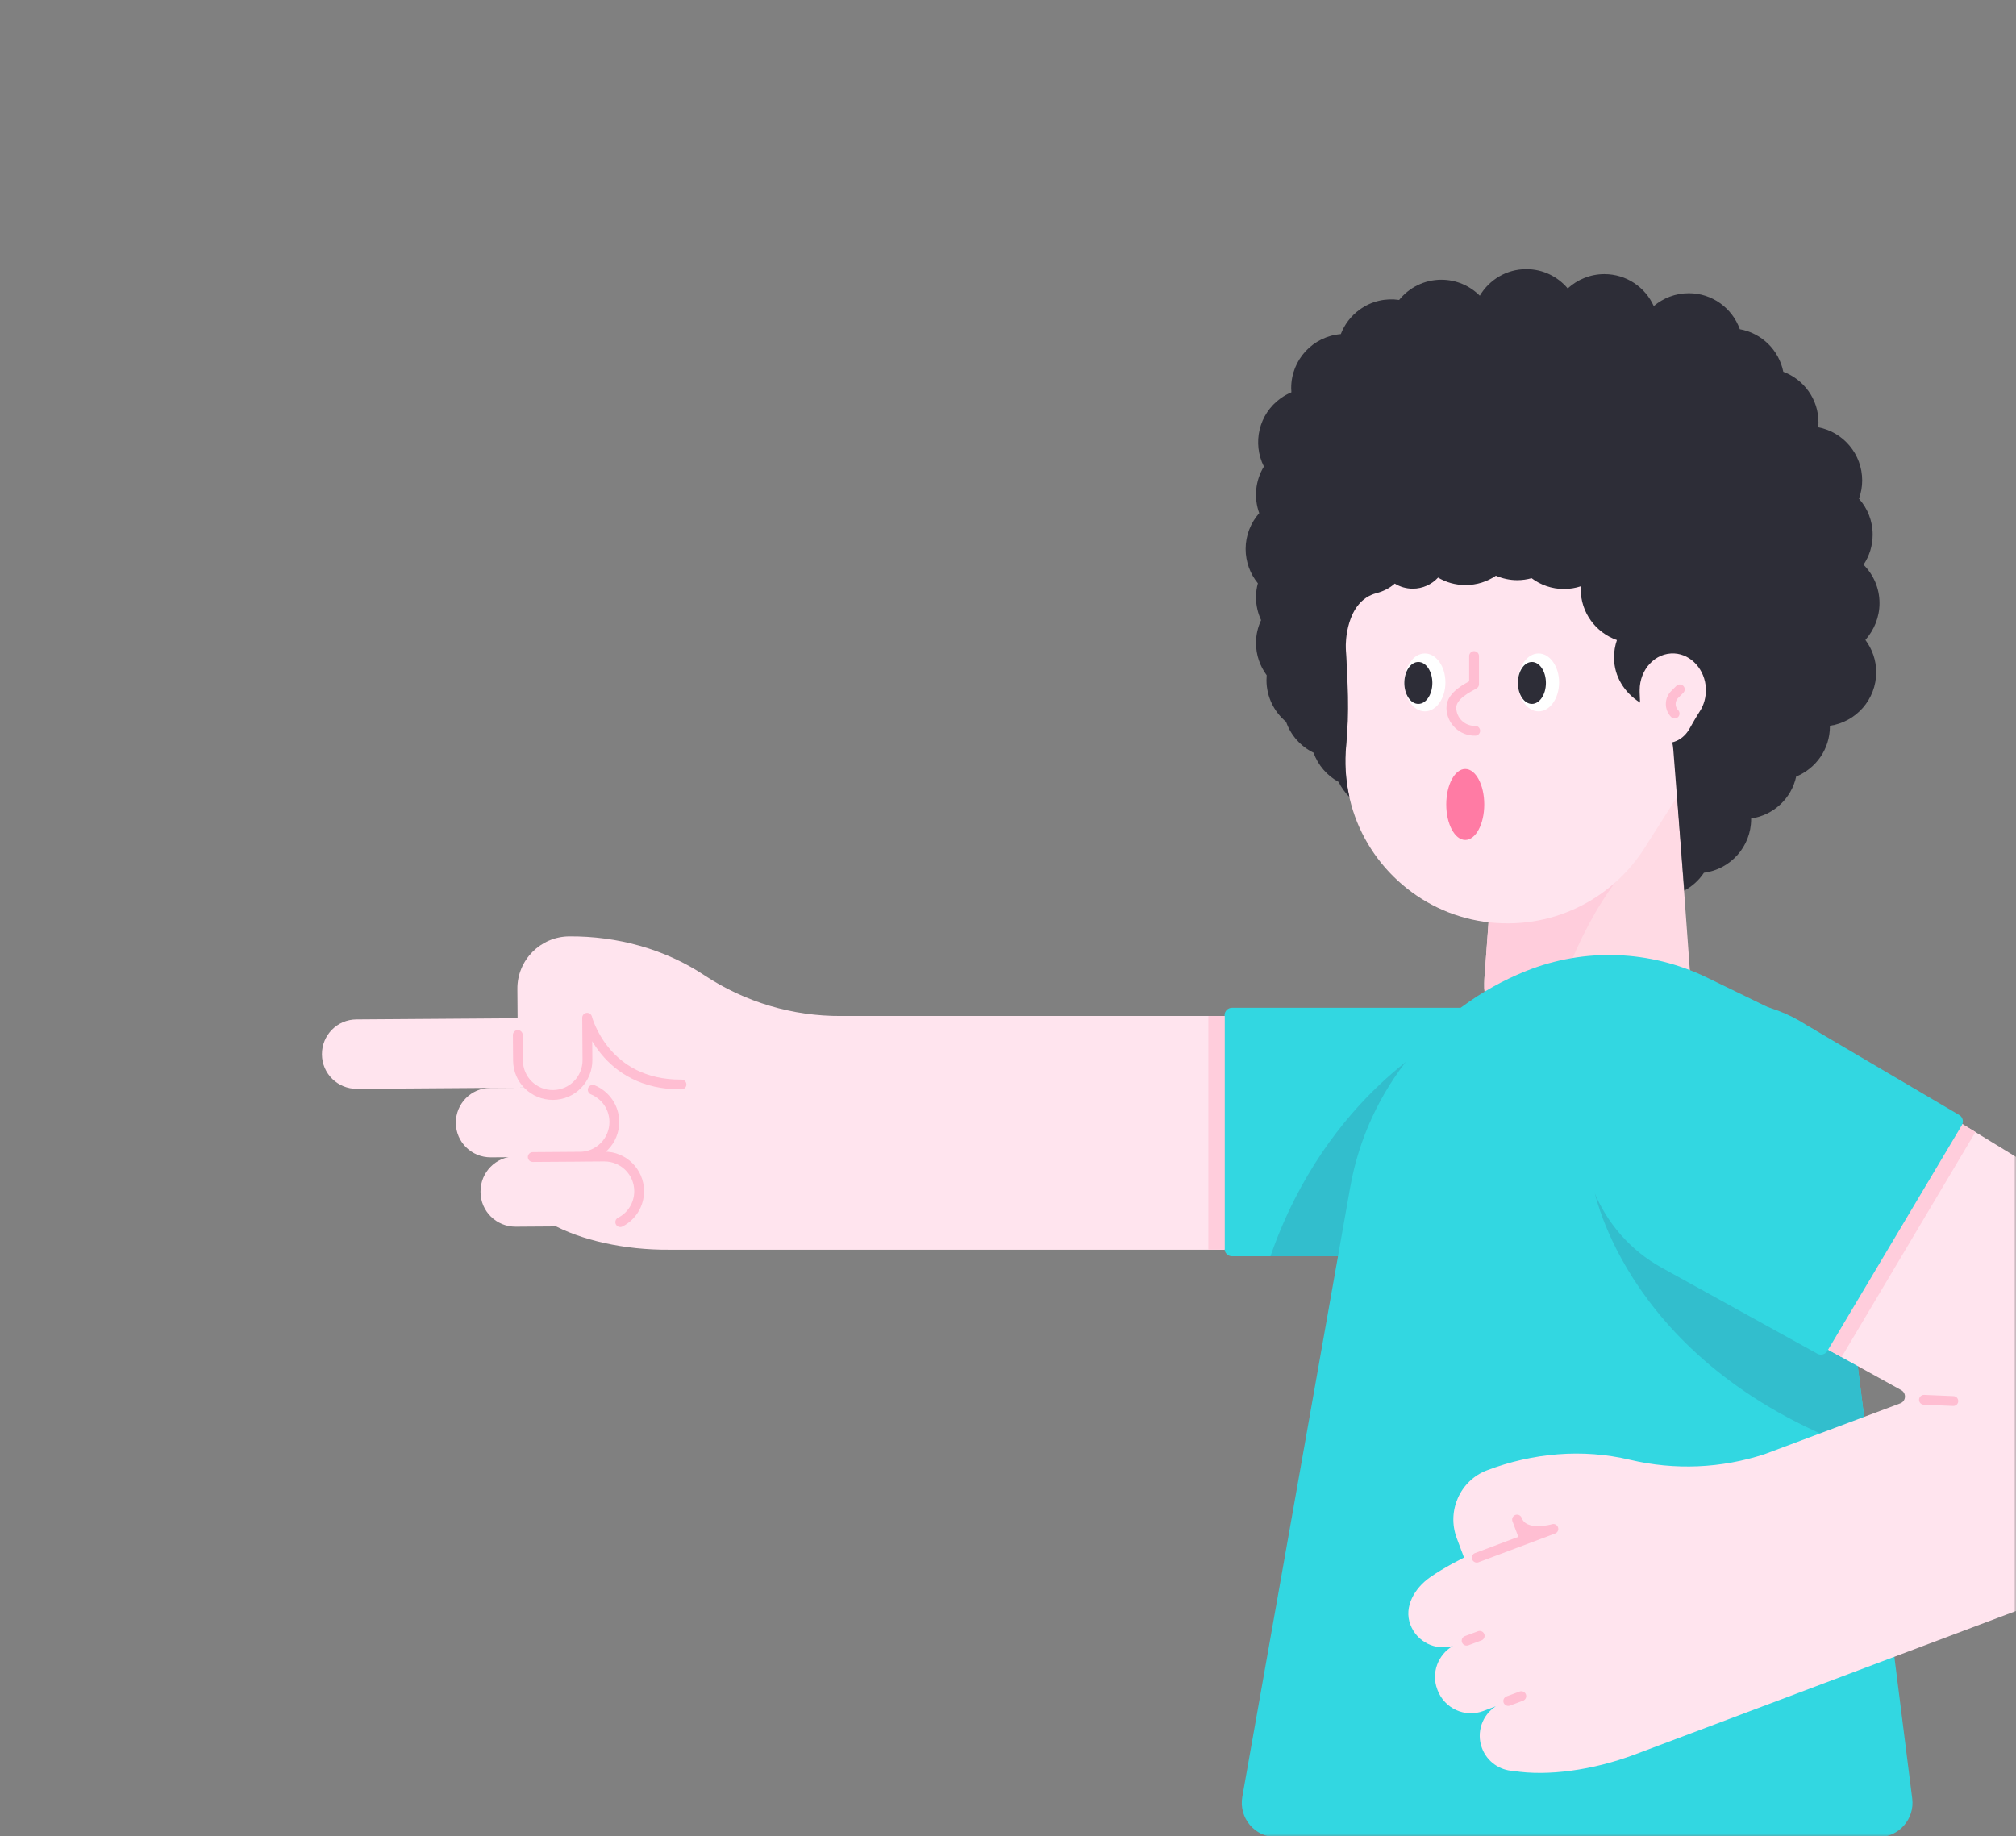 <svg width="382" height="348" viewBox="0 0 382 348" fill="none" xmlns="http://www.w3.org/2000/svg">
<rect x="0" y="0" width="382" height="348" fill="#808080" stroke="none"/>
<mask id="mask0" mask-type="alpha" maskUnits="userSpaceOnUse" x="0" y="0" width="382" height="348">
<path d="M382 324C382 337.255 371.255 348 358 348L24 348C10.745 348 2.95782e-05 337.255 2.84194e-05 324L2.19259e-06 24C1.03382e-06 10.745 10.745 1.93855e-06 24 7.79773e-07L358 -2.84194e-05C371.255 -2.95782e-05 382 10.745 382 24L382 324Z" fill="#32BECD"/>
</mask>
<g mask="url(#mask0)">
<path d="M317.275 143.696H284.331L281.362 184.232C280.004 195.856 289.091 197.607 300.794 197.607C312.496 197.607 321.583 195.856 320.226 184.232L317.275 143.696Z" fill="#FFDAE4"/>
<path d="M309.743 163.324C303.508 168.26 295.11 184.88 293.261 197.212C286.436 196.386 281.617 193.888 281.243 187.24C281.263 185.981 281.283 184.959 281.342 184.428C281.342 184.349 281.362 184.29 281.362 184.211L282.817 164.287L309.743 163.324Z" fill="#FFCDDC"/>
<path d="M254.908 120.585C254.908 99.068 272.865 81.741 294.618 82.783C313.912 83.707 329.706 99.599 330.551 118.913C330.945 127.784 328.25 135.985 323.491 142.613C319.262 148.474 315.486 154.631 311.611 160.708C305.416 170.463 293.89 176.482 281.126 174.653C268.794 172.883 258.586 163.501 255.754 151.366C254.928 147.865 254.751 144.462 255.065 141.217C255.675 135.08 255.341 128.905 254.987 122.749C254.928 122.04 254.908 121.313 254.908 120.585Z" fill="#FFE4EE"/>
<path d="M291.53 134.805C293.68 134.805 295.424 132.348 295.424 129.318C295.424 126.287 293.68 123.83 291.53 123.83C289.379 123.83 287.635 126.287 287.635 129.318C287.635 132.348 289.379 134.805 291.53 134.805Z" fill="white"/>
<path d="M290.271 133.39C291.738 133.39 292.927 131.611 292.927 129.417C292.927 127.223 291.738 125.444 290.271 125.444C288.805 125.444 287.616 127.223 287.616 129.417C287.616 131.611 288.805 133.39 290.271 133.39Z" fill="#2D2D37"/>
<path d="M269.993 134.805C272.144 134.805 273.887 132.348 273.887 129.318C273.887 126.287 272.144 123.83 269.993 123.83C267.842 123.83 266.099 126.287 266.099 129.318C266.099 132.348 267.842 134.805 269.993 134.805Z" fill="white"/>
<path d="M268.754 133.39C270.22 133.39 271.409 131.611 271.409 129.417C271.409 127.223 270.22 125.444 268.754 125.444C267.287 125.444 266.099 127.223 266.099 129.417C266.099 131.611 267.287 133.39 268.754 133.39Z" fill="#2D2D37"/>
<path d="M356.14 114.292C356.14 111.44 354.98 108.883 353.111 107.015C354.213 105.382 354.842 103.415 354.842 101.311C354.842 98.695 353.858 96.315 352.246 94.506C352.639 93.424 352.855 92.264 352.855 91.044C352.855 86.049 349.276 81.879 344.536 80.974C344.555 80.679 344.575 80.364 344.575 80.05C344.575 75.644 341.802 71.907 337.908 70.452C337.082 66.341 333.817 63.135 329.667 62.388C328.251 58.415 324.455 55.563 320.01 55.563C317.473 55.563 315.152 56.487 313.362 58.002C311.749 54.422 308.169 51.944 304 51.944C301.325 51.944 298.886 52.986 297.057 54.658C295.169 52.416 292.356 51 289.209 51C285.453 51 282.188 53.026 280.398 56.035C278.53 54.167 275.953 53.006 273.121 53.006C269.876 53.006 267.004 54.501 265.116 56.841C262.579 56.468 259.884 57.038 257.642 58.671C255.951 59.89 254.751 61.523 254.062 63.312C248.791 63.745 244.661 68.151 244.661 73.54C244.661 73.815 244.681 74.071 244.7 74.346C243.992 74.641 243.304 75.015 242.655 75.487C238.505 78.476 237.266 83.983 239.488 88.409C237.876 91.044 237.541 94.309 238.603 97.24C237.01 99.049 236.027 101.429 236.027 104.025C236.027 106.484 236.892 108.765 238.348 110.535C238.112 111.381 237.994 112.266 237.994 113.191C237.994 114.744 238.348 116.2 238.957 117.518C238.348 118.835 237.994 120.291 237.994 121.845C237.994 124.146 238.761 126.25 240.019 127.961C240 128.276 239.98 128.571 239.98 128.886C239.98 132.072 241.436 134.904 243.697 136.792C244.582 139.349 246.471 141.454 248.89 142.634C249.755 145.014 251.447 146.98 253.649 148.18C254.161 149.242 254.869 150.206 255.695 151.032C254.948 147.669 254.77 144.384 255.085 141.237C255.695 135.101 255.361 128.925 255.007 122.769C254.967 122.12 254.948 113.958 260.809 112.404C262.107 112.069 263.326 111.46 264.29 110.594C265.273 111.204 266.453 111.558 267.693 111.558C269.581 111.558 271.292 110.752 272.491 109.454C274.006 110.358 275.776 110.87 277.684 110.87C279.828 110.87 281.814 110.221 283.447 109.1C284.686 109.631 286.062 109.945 287.498 109.945C288.442 109.945 289.347 109.808 290.213 109.572C291.924 110.85 294.028 111.617 296.329 111.617C297.45 111.617 298.532 111.44 299.535 111.106C299.535 111.283 299.516 111.44 299.516 111.617C299.516 116.101 302.387 119.897 306.38 121.294C306.026 122.336 305.829 123.438 305.829 124.598C305.829 124.854 305.849 125.129 305.868 125.385C306.124 128.807 308.287 131.797 311.297 133.449L311.592 133.606C314.719 135.298 316.784 138.464 317.06 142.024L319.144 168.773C320.639 167.966 321.937 166.806 322.862 165.39C327.897 164.741 331.811 160.433 331.811 155.221C331.811 155.182 331.811 155.143 331.811 155.103C336.059 154.494 339.461 151.288 340.346 147.157C344.103 145.623 346.739 141.945 346.739 137.658C346.739 137.618 346.739 137.579 346.739 137.54C351.695 136.812 355.511 132.564 355.511 127.391C355.511 125.09 354.744 122.985 353.465 121.274C355.117 119.386 356.14 116.967 356.14 114.292Z" fill="#2D2D37"/>
<path d="M310.687 130.794C310.687 126.841 313.657 123.635 317.276 123.831C320.482 124.008 323.097 126.939 323.235 130.479C323.294 132.112 322.861 133.626 322.055 134.845C321.347 135.927 320.737 137.048 320.088 138.169C319.065 139.959 317.158 141.08 315.033 140.746C312.988 140.431 311.297 138.7 310.825 136.458C310.687 135.809 310.647 135.18 310.706 134.59C310.805 133.469 310.746 132.328 310.687 131.187C310.687 131.069 310.687 130.932 310.687 130.794Z" fill="#FFE4EE"/>
<path d="M277.644 159.174C279.631 159.174 281.243 156.163 281.243 152.448C281.243 148.733 279.631 145.721 277.644 145.721C275.656 145.721 274.044 148.733 274.044 152.448C274.044 156.163 275.656 159.174 277.644 159.174Z" fill="#FF7BA4"/>
<path d="M318.298 130.637L317.315 131.62C316.332 132.604 316.332 134.216 317.315 135.219" stroke="#FFBED2" stroke-width="1.859" stroke-miterlimit="10" stroke-linecap="round" stroke-linejoin="round"/>
<path d="M279.531 138.484C277.092 138.543 275.067 136.615 275.008 134.177C274.949 131.738 278.371 130.223 279.315 129.653V124.323" stroke="#FFBED2" stroke-width="1.859" stroke-miterlimit="10" stroke-linecap="round" stroke-linejoin="round"/>
<path d="M98.035 187.4L98.134 200.971C98.153 204.609 101.123 207.54 104.762 207.501C104.821 207.501 104.86 207.501 104.919 207.501L110.603 214.031L104.408 231.889C110.013 235.036 118.412 236.885 126.731 236.826H232.054V192.533H159.4C150.195 192.592 141.168 189.917 133.477 184.823C125.925 179.808 116.936 177.389 107.869 177.448C102.402 177.487 97.996 181.952 98.035 187.4Z" fill="#FFE4EE"/>
<path d="M109.305 206.046L67.628 206.341C63.99 206.361 61.02 203.45 61 199.811C60.98 196.172 63.891 193.202 67.53 193.183L109.207 192.888C112.845 192.868 115.815 195.779 115.835 199.418C115.874 203.056 112.944 206.026 109.305 206.046Z" fill="#FFE4EE"/>
<path d="M114.517 232.342L97.72 232.46C94.062 232.479 91.073 229.549 91.053 225.891V225.812C91.033 222.154 93.964 219.164 97.622 219.144L114.419 219.026C118.077 219.007 121.066 221.937 121.086 225.596V225.674C121.125 229.333 118.175 232.322 114.517 232.342Z" fill="#FFE4EE"/>
<path d="M109.876 219.203L93 219.321C89.362 219.34 86.392 216.43 86.372 212.791C86.353 209.152 89.263 206.182 92.902 206.163L109.777 206.045C113.416 206.025 116.386 208.936 116.405 212.574C116.445 216.213 113.514 219.183 109.876 219.203Z" fill="#FFE4EE"/>
<path d="M112.315 206.517C114.695 207.5 116.386 209.821 116.406 212.574C116.426 216.213 113.515 219.183 109.876 219.203L100.947 219.262L114.479 219.163C118.117 219.143 121.087 222.054 121.107 225.693C121.126 228.27 119.671 230.512 117.527 231.593" stroke="#FFBED2" stroke-width="1.859" stroke-miterlimit="10" stroke-linecap="round" stroke-linejoin="round"/>
<path d="M129.131 205.514C114.498 205.612 111.253 192.867 111.253 192.867L111.311 200.872C111.331 204.511 108.42 207.48 104.782 207.5C101.143 207.52 98.173 204.609 98.154 200.97L98.114 196.132" stroke="#FFBED2" stroke-width="1.859" stroke-miterlimit="10" stroke-linecap="round" stroke-linejoin="round"/>
<path d="M280.359 238.065H233.45C232.664 238.065 232.034 237.436 232.034 236.649V192.396C232.034 191.609 232.664 190.979 233.45 190.979H280.359C293.359 190.979 303.902 201.522 303.902 214.522C303.902 227.523 293.359 238.065 280.359 238.065Z" fill="#32D7E1"/>
<path d="M240.728 238.065H261.517L274.144 196.093C274.164 196.093 251.447 207.166 240.728 238.065Z" fill="#32BECD"/>
<path d="M228.966 192.532V236.805H232.054V192.532H228.966Z" fill="#FFCDDC"/>
<path d="M344.005 195.248L323.413 185.237C312.694 180.025 300.263 179.573 289.19 183.998C271.725 191 259.098 206.518 255.833 225.045L235.398 340.497C234.69 344.49 237.758 348.148 241.81 348.148H355.885C359.799 348.148 362.828 344.706 362.336 340.832L344.005 195.248Z" fill="#32D7E1"/>
<path d="M351.715 256.512L301.994 225.181C301.994 225.181 308.071 259.364 354.075 275.276L351.715 256.512Z" fill="#32BECD"/>
<path d="M360.251 263.436C361.274 264.006 361.175 265.521 360.074 265.934L334.407 275.551C326.166 278.265 317.335 278.639 308.858 276.633C299.87 274.489 290.429 275.335 281.775 278.62C276.642 280.567 274.105 286.349 276.032 291.482L277.409 295.16C277.409 295.16 273.672 296.989 270.899 298.956C268.125 300.923 265.942 304.424 267.24 307.866C268.479 311.15 272 312.862 275.304 311.918C272.492 313.53 271.154 316.992 272.334 320.119L272.393 320.277C273.711 323.777 277.605 325.548 281.087 324.23L283.427 323.345C280.851 325.017 279.69 328.281 280.811 331.271C281.775 333.847 284.175 335.48 286.771 335.598C293.202 336.64 301.856 335.46 309.743 332.49L398.033 299.251C412.489 293.803 422.068 279.977 422.068 264.537C422.068 251.615 415.341 239.637 404.327 232.891L342.137 194.853C328.251 185.845 309.586 191.155 302.545 206.143C298.69 218.809 304.216 232.439 315.801 238.851L360.251 263.436Z" fill="#FFE4EE"/>
<path d="M364.559 265.264L370.125 265.5" stroke="#FFBED2" stroke-width="1.859" stroke-miterlimit="10" stroke-linecap="round" stroke-linejoin="round"/>
<path d="M279.826 295.181L294.341 289.733C294.341 289.733 288.755 291.405 287.457 287.963L288.893 291.778" stroke="#FFBED2" stroke-width="1.859" stroke-miterlimit="10" stroke-linecap="round" stroke-linejoin="round"/>
<path d="M285.786 322.343L288.264 321.419" stroke="#FFBED2" stroke-width="1.859" stroke-miterlimit="10" stroke-linecap="round" stroke-linejoin="round"/>
<path d="M277.899 310.916L280.377 309.992" stroke="#FFBED2" stroke-width="1.859" stroke-miterlimit="10" stroke-linecap="round" stroke-linejoin="round"/>
<path d="M366.682 209.86L338.852 251.596L348.942 257.182L374.314 214.521L366.682 209.86Z" fill="#FFCDDC"/>
<path d="M319.066 190.782C311.16 193.044 304.61 198.59 301.129 206.044L301.07 206.202C297.077 219.301 302.879 233.619 314.857 240.228L344.359 256.532C345.028 256.906 345.854 256.67 346.248 256.021L371.738 213.223C372.131 212.555 371.915 211.689 371.246 211.296L342.353 194.283C335.469 189.798 326.973 188.54 319.066 190.782Z" fill="#32D7E1"/>
</g>
</svg>
